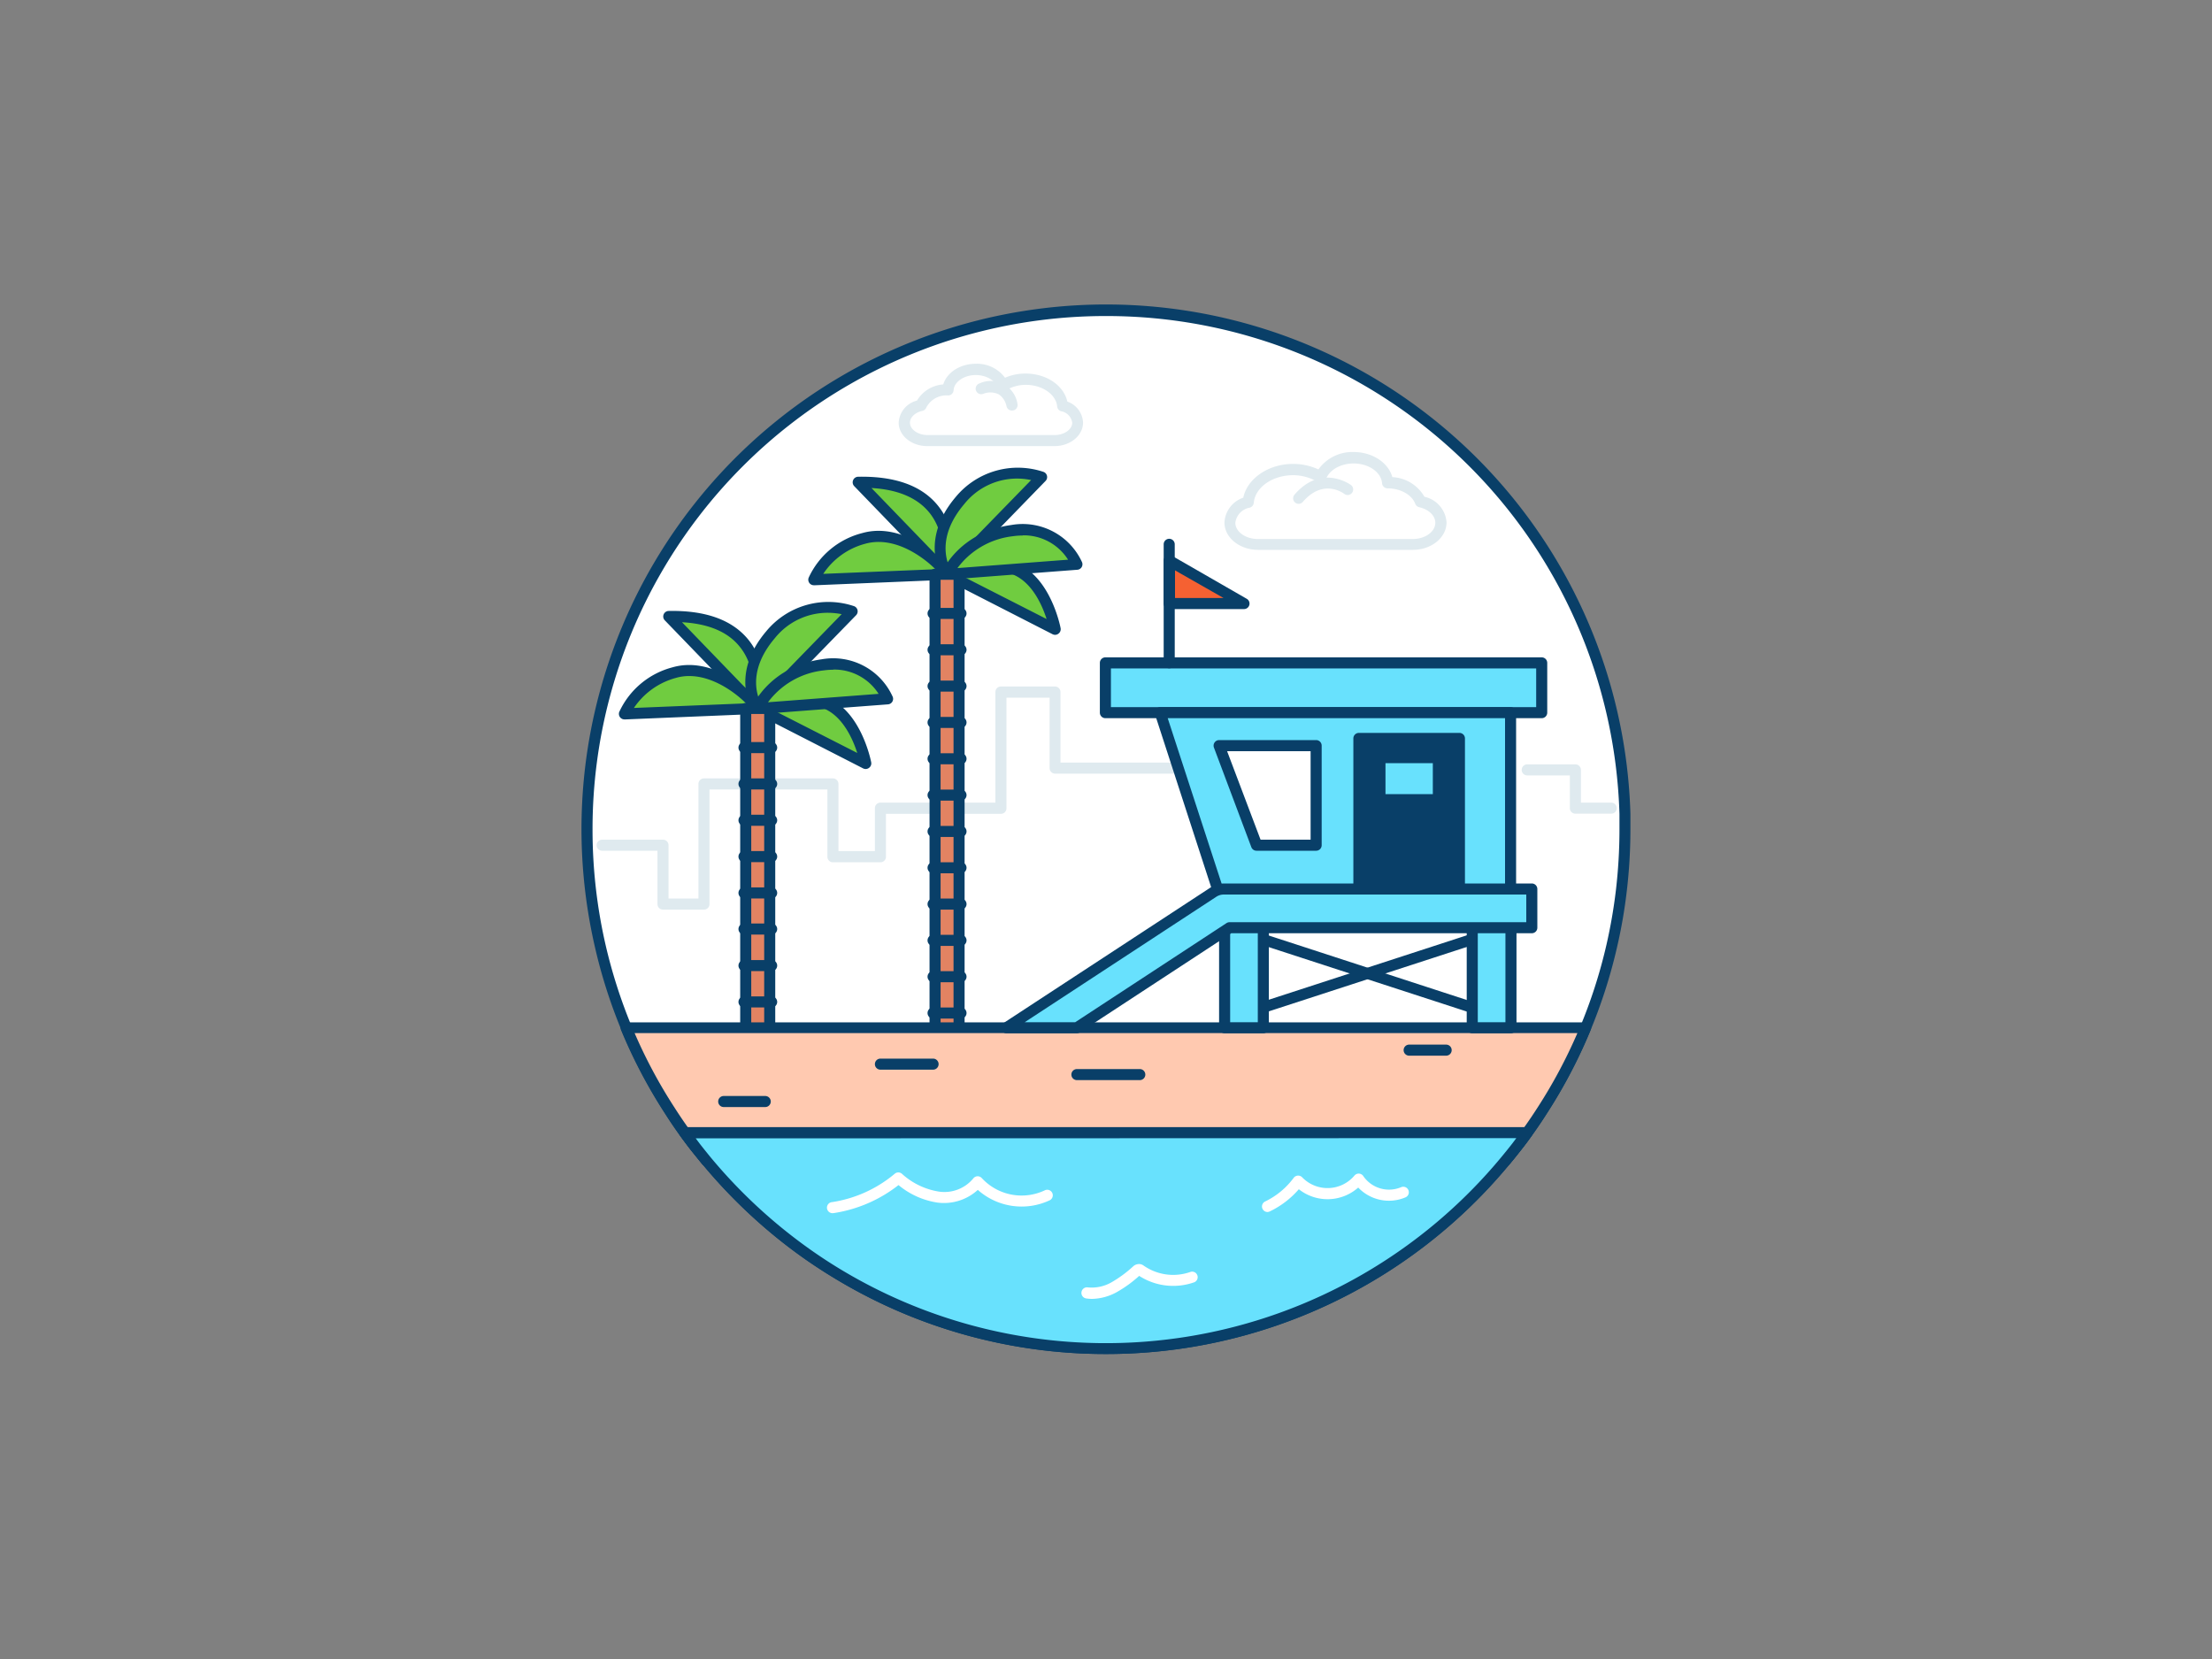<svg xmlns="http://www.w3.org/2000/svg" viewBox="0 0 400 300"><rect x="0" y="0" width="400" height="300" fill="#808080" stroke="none"/><g id="_398_los_angeles_outline" data-name="#398_los_angeles_outline"><path d="M293.85,150a93.94,93.94,0,0,1-2.38,21.05A93.18,93.18,0,0,1,279,200.71q-2.21,3.47-4.73,6.71c-.64.83-1.3,1.64-2,2.45A93.85,93.85,0,0,1,150.93,230a90.31,90.31,0,0,1-8.11-5.58,94.85,94.85,0,0,1-15.09-14.55c-.66-.81-1.32-1.62-2-2.45q-2.52-3.24-4.73-6.71a91.7,91.7,0,0,1-7.79-14.86,93.87,93.87,0,1,1,180.56-38.66C293.84,148.12,293.85,149.06,293.85,150Z" fill="#fff"/><path d="M200,244.85a94.42,94.42,0,0,1-49.59-14,90.86,90.86,0,0,1-8.2-5.64A95.87,95.87,0,0,1,127,210.51c-.68-.84-1.34-1.65-2-2.48-1.7-2.18-3.31-4.46-4.78-6.78a94,94,0,0,1-12.64-30,94.86,94.86,0,1,1,187.25-24.11c0,.94,0,1.89,0,2.84a94.68,94.68,0,0,1-.66,11.19,91.9,91.9,0,0,1-1.75,10.08,94.25,94.25,0,0,1-12.63,30c-1.47,2.32-3.08,4.6-4.78,6.78-.65.84-1.31,1.66-2,2.48A94.6,94.6,0,0,1,200,244.85Zm0-187.7A92.76,92.76,0,0,0,107.15,150a93,93,0,0,0,2.35,20.83,94,94,0,0,0,4.67,14.64,91.83,91.83,0,0,0,7.71,14.7c1.45,2.27,3,4.5,4.68,6.64.63.81,1.28,1.61,1.93,2.41a93.77,93.77,0,0,0,14.94,14.41,91.1,91.1,0,0,0,8,5.52A92.85,92.85,0,0,0,271.5,209.23c.66-.8,1.31-1.6,1.95-2.42,1.66-2.14,3.23-4.37,4.68-6.64a92.1,92.1,0,0,0,12.37-29.34,93.54,93.54,0,0,0,1.71-9.88,94.8,94.8,0,0,0,.64-10.95c0-.93,0-1.86,0-2.78A92.79,92.79,0,0,0,200,57.15Z" fill="#093f68"/><path d="M127.3,164.49h-7.41a1,1,0,0,1-1-1v-9.65h-10a1,1,0,0,1,0-2h11a1,1,0,0,1,1,1v9.65h5.41V141.76a1,1,0,0,1,1-1h23.32a1,1,0,0,1,1,1V153.9h6.59v-7.76a1,1,0,0,1,1-1H180v-20a1,1,0,0,1,1-1h9.77a1,1,0,0,1,1,1v12.76h25.6a1,1,0,1,1,0,2H190.8a1,1,0,0,1-1-1V126.17H182v20a1,1,0,0,1-1,1H160.21v7.76a1,1,0,0,1-1,1h-8.59a1,1,0,0,1-1-1V142.76H128.3v20.73A1,1,0,0,1,127.3,164.49Z" fill="#dfeaef"/><path d="M171.26,103.84s3.8-17-16.07-16.63Z" fill="#70cc40"/><path d="M171.26,104.84a1,1,0,0,1-.72-.3L154.47,87.91a1,1,0,0,1-.2-1.08,1,1,0,0,1,.9-.62c6.63-.13,11.47,1.59,14.38,5.15,4.29,5.23,2.75,12.4,2.68,12.7a1,1,0,0,1-.7.74A.84.84,0,0,1,171.26,104.84ZM157.59,88.25l12.93,13.38c.12-2.28-.11-6.08-2.52-9C165.83,90,162.34,88.52,157.59,88.25Z" fill="#093f68"/><path d="M171.26,103.84l-24.1,1a13.74,13.74,0,0,1,9-7.47C163.09,95.39,169.85,101.73,171.26,103.84Z" fill="#70cc40"/><path d="M147.16,105.83a1,1,0,0,1-.81-.42,1,1,0,0,1-.12-.94,14.64,14.64,0,0,1,9.68-8.07c7.34-2.1,14.53,4.41,16.18,6.89a1,1,0,0,1-.79,1.55l-24.1,1ZM158.88,98a8.89,8.89,0,0,0-2.43.33,13.15,13.15,0,0,0-7.58,5.44l20.29-.83C167.09,100.88,163.13,98,158.88,98Z" fill="#093f68"/><path d="M171.26,103.84l17.1-17.57a13.42,13.42,0,0,0-14.75,4.23C167.22,98,171.26,103.84,171.26,103.84Z" fill="#70cc40"/><path d="M171.26,104.84h-.09a1,1,0,0,1-.73-.43c-.05-.06-4.4-6.55,2.4-14.56a14.57,14.57,0,0,1,15.88-4.51,1,1,0,0,1,.35,1.63L172,104.54A1,1,0,0,1,171.26,104.84Zm12.68-18.3a12.21,12.21,0,0,0-9.57,4.61c-4.25,5-3.56,9.08-2.85,11l14.94-15.34A12.52,12.52,0,0,0,183.94,86.54Z" fill="#093f68"/><path d="M171.26,103.84l19.54,10s-1.6-8.83-7.52-11S171.26,103.84,171.26,103.84Z" fill="#70cc40"/><path d="M190.8,114.8a1.07,1.07,0,0,1-.46-.11l-19.54-10a1,1,0,0,1,0-1.77c.27-.14,6.57-3.38,12.84-1.09s8.08,11.37,8.15,11.75a1,1,0,0,1-.38,1A1,1,0,0,1,190.8,114.8ZM173.67,104l15.59,7.94c-.83-2.59-2.71-6.82-6.32-8.14A14.43,14.43,0,0,0,173.67,104Z" fill="#093f68"/><path d="M171.26,103.84l23.48-1.78A10.72,10.72,0,0,0,183,96C174.17,97.17,171.26,103.84,171.26,103.84Z" fill="#70cc40"/><path d="M171.26,104.84a1,1,0,0,1-.82-.42,1,1,0,0,1-.1-1c.13-.29,3.24-7.2,12.52-8.48a11.8,11.8,0,0,1,12.81,6.73,1,1,0,0,1-.08.9,1,1,0,0,1-.77.46l-23.49,1.79Zm13.67-8a12.68,12.68,0,0,0-1.79.13,14.49,14.49,0,0,0-10,5.76l20-1.52A9.46,9.46,0,0,0,184.93,96.81Z" fill="#093f68"/><rect x="169.09" y="103.84" width="4.34" height="84.59" fill="#e28362"/><path d="M173.43,189.44h-4.34a1,1,0,0,1-1-1v-84.6a1,1,0,0,1,1-1h4.34a1,1,0,0,1,1,1v84.6A1,1,0,0,1,173.43,189.44Zm-3.34-2h2.34v-82.6h-2.34Z" fill="#093f68"/><path d="M173.78,111.93h-5.05a1,1,0,1,1,0-2h5.05a1,1,0,1,1,0,2Z" fill="#093f68"/><path d="M173.78,118.5h-5.05a1,1,0,0,1,0-2h5.05a1,1,0,0,1,0,2Z" fill="#093f68"/><path d="M173.78,125.07h-5.05a1,1,0,1,1,0-2h5.05a1,1,0,1,1,0,2Z" fill="#093f68"/><path d="M173.78,131.64h-5.05a1,1,0,0,1,0-2h5.05a1,1,0,0,1,0,2Z" fill="#093f68"/><path d="M173.78,138.21h-5.05a1,1,0,0,1,0-2h5.05a1,1,0,0,1,0,2Z" fill="#093f68"/><path d="M173.78,144.78h-5.05a1,1,0,0,1,0-2h5.05a1,1,0,0,1,0,2Z" fill="#093f68"/><path d="M173.78,151.35h-5.05a1,1,0,0,1,0-2h5.05a1,1,0,0,1,0,2Z" fill="#093f68"/><path d="M173.78,157.92h-5.05a1,1,0,0,1,0-2h5.05a1,1,0,0,1,0,2Z" fill="#093f68"/><path d="M173.78,164.49h-5.05a1,1,0,0,1,0-2h5.05a1,1,0,0,1,0,2Z" fill="#093f68"/><path d="M173.78,171.05h-5.05a1,1,0,1,1,0-2h5.05a1,1,0,1,1,0,2Z" fill="#093f68"/><path d="M173.78,177.62h-5.05a1,1,0,0,1,0-2h5.05a1,1,0,0,1,0,2Z" fill="#093f68"/><path d="M173.78,184.19h-5.05a1,1,0,1,1,0-2h5.05a1,1,0,1,1,0,2Z" fill="#093f68"/><path d="M137,128.11s3.8-17.05-16.07-16.63Z" fill="#70cc40"/><path d="M137,129.11a1,1,0,0,1-.72-.31l-16.07-16.63a1,1,0,0,1-.2-1.07,1,1,0,0,1,.9-.62c6.63-.13,11.46,1.59,14.38,5.15,4.28,5.23,2.75,12.39,2.68,12.69a1,1,0,0,1-.7.75A1.26,1.26,0,0,1,137,129.11Zm-13.67-16.59,12.92,13.38c.13-2.28-.11-6.08-2.52-9C131.59,114.25,128.1,112.79,123.35,112.52Z" fill="#093f68"/><path d="M137,128.11l-24.1,1a13.74,13.74,0,0,1,9-7.47C128.85,119.66,135.61,126,137,128.11Z" fill="#70cc40"/><path d="M112.92,130.09a1,1,0,0,1-.94-1.35,14.68,14.68,0,0,1,9.68-8.08c7.35-2.09,14.54,4.42,16.19,6.89a1,1,0,0,1,.06,1,1,1,0,0,1-.85.55l-24.1,1Zm11.72-7.84a8.49,8.49,0,0,0-2.43.34,13.32,13.32,0,0,0-7.58,5.43l20.28-.83C132.85,125.14,128.88,122.25,124.64,122.25Z" fill="#093f68"/><path d="M137,128.11l17.09-17.57a13.42,13.42,0,0,0-14.75,4.23C133,122.28,137,128.11,137,128.11Z" fill="#70cc40"/><path d="M137,129.11h-.09a1,1,0,0,1-.74-.42c0-.07-4.39-6.55,2.41-14.56a14.55,14.55,0,0,1,15.88-4.51,1,1,0,0,1,.61.72,1,1,0,0,1-.26.91l-17.1,17.56A1,1,0,0,1,137,129.11Zm12.68-18.3a12.23,12.23,0,0,0-9.57,4.6c-4.25,5-3.57,9.09-2.85,11l14.94-15.35A13.46,13.46,0,0,0,149.7,110.81Z" fill="#093f68"/><path d="M137,128.11l19.54,9.95s-1.6-8.83-7.52-11S137,128.11,137,128.11Z" fill="#70cc40"/><path d="M156.56,139.06a1.06,1.06,0,0,1-.46-.1l-19.54-10a1,1,0,0,1-.54-.89,1,1,0,0,1,.53-.89c.27-.14,6.57-3.37,12.83-1.09s8.09,11.37,8.16,11.76a1,1,0,0,1-.39,1A1,1,0,0,1,156.56,139.06Zm-17.14-10.85,15.6,7.95c-.83-2.59-2.71-6.83-6.32-8.15A14.45,14.45,0,0,0,139.42,128.21Z" fill="#093f68"/><path d="M137,128.11l23.48-1.79a10.7,10.7,0,0,0-11.74-6.1C139.93,121.44,137,128.11,137,128.11Z" fill="#70cc40"/><path d="M137,129.11a1,1,0,0,1-.92-1.4c.13-.3,3.24-7.2,12.52-8.49A11.8,11.8,0,0,1,161.43,126a1,1,0,0,1-.85,1.37l-23.49,1.78Zm13.67-8a12.58,12.58,0,0,0-1.79.13,14.46,14.46,0,0,0-10,5.75l20-1.52A9.5,9.5,0,0,0,150.69,121.08Z" fill="#093f68"/><rect x="134.85" y="128.11" width="4.34" height="84.59" fill="#e28362"/><path d="M139.19,213.7h-4.34a1,1,0,0,1-1-1V128.11a1,1,0,0,1,1-1h4.34a1,1,0,0,1,1,1V212.7A1,1,0,0,1,139.19,213.7Zm-3.34-2h2.34V129.11h-2.34Z" fill="#093f68"/><path d="M139.54,136.19h-5a1,1,0,0,1,0-2h5a1,1,0,1,1,0,2Z" fill="#093f68"/><path d="M139.54,142.76h-5a1,1,0,0,1,0-2h5a1,1,0,0,1,0,2Z" fill="#093f68"/><path d="M139.54,149.33h-5a1,1,0,0,1,0-2h5a1,1,0,0,1,0,2Z" fill="#093f68"/><path d="M139.54,155.9h-5a1,1,0,0,1,0-2h5a1,1,0,0,1,0,2Z" fill="#093f68"/><path d="M139.54,162.47h-5a1,1,0,0,1,0-2h5a1,1,0,0,1,0,2Z" fill="#093f68"/><path d="M139.54,169h-5a1,1,0,0,1,0-2h5a1,1,0,0,1,0,2Z" fill="#093f68"/><path d="M139.54,175.61h-5a1,1,0,0,1,0-2h5a1,1,0,0,1,0,2Z" fill="#093f68"/><path d="M139.54,182.18h-5a1,1,0,0,1,0-2h5a1,1,0,1,1,0,2Z" fill="#093f68"/><path d="M139.54,195.32h-5a1,1,0,0,1,0-2h5a1,1,0,1,1,0,2Z" fill="#093f68"/><path d="M139.54,201.89h-5a1,1,0,0,1,0-2h5a1,1,0,0,1,0,2Z" fill="#093f68"/><path d="M139.54,208.46h-5a1,1,0,0,1,0-2h5a1,1,0,0,1,0,2Z" fill="#093f68"/><path d="M286.75,185.85A91.65,91.65,0,0,1,279,200.71q-2.21,3.47-4.73,6.71c-.64.83-1.3,1.64-2,2.45-21.29,7.9-46,12.41-72.27,12.41s-51-4.51-72.27-12.41c-.66-.81-1.32-1.62-2-2.45q-2.52-3.24-4.73-6.71a91.7,91.7,0,0,1-7.79-14.86Z" fill="#ffc9b0"/><path d="M200,223.28c-25.54,0-50.65-4.31-72.62-12.47a1,1,0,0,1-.43-.31c-.67-.83-1.33-1.64-2-2.47-1.7-2.18-3.31-4.46-4.78-6.78a92.52,92.52,0,0,1-7.87-15,1,1,0,0,1,.09-.94,1,1,0,0,1,.83-.44h173.5a1,1,0,0,1,.83.44,1,1,0,0,1,.09.94,92.36,92.36,0,0,1-7.86,15c-1.47,2.32-3.08,4.6-4.78,6.78-.65.84-1.31,1.66-2,2.48a1,1,0,0,1-.42.3C250.63,219,225.52,223.28,200,223.28ZM128.33,209C150,217,174.8,221.28,200,221.28S250,217,271.67,209c.6-.74,1.2-1.47,1.78-2.22,1.66-2.14,3.23-4.37,4.68-6.64a91.26,91.26,0,0,0,7.11-13.32H114.76a91,91,0,0,0,7.12,13.32c1.45,2.27,3,4.5,4.68,6.64C127.14,207.56,127.74,208.29,128.33,209Z" fill="#093f68"/><path d="M225,184.33a1,1,0,0,1-.31-2l44.78-14.57a1,1,0,1,1,.62,1.9l-44.78,14.57A1.06,1.06,0,0,1,225,184.33Z" fill="#093f68"/><path d="M269.73,184.33a1.12,1.12,0,0,1-.31-.05l-44.78-14.57a1,1,0,1,1,.62-1.9L270,182.38a1,1,0,0,1,.64,1.26A1,1,0,0,1,269.73,184.33Z" fill="#093f68"/><rect x="221.45" y="164.26" width="7" height="21.58" fill="#68e1fd"/><path d="M228.45,186.85h-7a1,1,0,0,1-1-1V164.26a1,1,0,0,1,1-1h7a1,1,0,0,1,1,1v21.59A1,1,0,0,1,228.45,186.85Zm-6-2h5V165.26h-5Z" fill="#093f68"/><rect x="266.23" y="164.26" width="7" height="21.58" fill="#68e1fd"/><path d="M273.23,186.85h-7a1,1,0,0,1-1-1V164.26a1,1,0,0,1,1-1h7a1,1,0,0,1,1,1v21.59A1,1,0,0,1,273.23,186.85Zm-6-2h5V165.26h-5Z" fill="#093f68"/><rect x="199.89" y="119.85" width="78.9" height="9.02" fill="#68e1fd"/><path d="M278.79,129.87h-78.9a1,1,0,0,1-1-1v-9a1,1,0,0,1,1-1h78.9a1,1,0,0,1,1,1v9A1,1,0,0,1,278.79,129.87Zm-77.9-2h76.9v-7h-76.9Z" fill="#093f68"/><polygon points="273.16 164.26 221.31 164.26 209.81 128.87 273.16 128.87 273.16 164.26" fill="#68e1fd"/><path d="M273.16,165.26H221.31a1,1,0,0,1-.95-.69l-11.5-35.39a1,1,0,0,1,.95-1.31h63.35a1,1,0,0,1,1,1v35.39A1,1,0,0,1,273.16,165.26Zm-51.12-2h50.12V129.87h-61Z" fill="#093f68"/><path d="M211.43,120.85a1,1,0,0,1-1-1V98.43a1,1,0,0,1,2,0v21.42A1,1,0,0,1,211.43,120.85Z" fill="#093f68"/><polygon points="211.43 101.36 224.95 109.14 211.43 109.14 211.43 101.36" fill="#f56132"/><path d="M225,110.14H211.43a1,1,0,0,1-1-1v-7.77a1,1,0,0,1,.5-.87,1,1,0,0,1,1,0l13.52,7.78a1,1,0,0,1,.47,1.12A1,1,0,0,1,225,110.14Zm-12.52-2h8.78l-8.78-5Z" fill="#093f68"/><polygon points="227.22 152.84 220.45 134.81 237.96 134.81 237.96 152.84 227.22 152.84" fill="#fff"/><path d="M238,153.84H227.22a1,1,0,0,1-.94-.65l-6.76-18a1,1,0,0,1,.11-.92,1,1,0,0,1,.82-.44H238a1,1,0,0,1,1,1v18A1,1,0,0,1,238,153.84Zm-10.05-2H237v-16H221.9Z" fill="#093f68"/><rect x="245.73" y="133.53" width="18.18" height="27.86" fill="#093f68"/><path d="M263.91,162.39H245.73a1,1,0,0,1-1-1V133.53a1,1,0,0,1,1-1h18.18a1,1,0,0,1,1,1v27.86A1,1,0,0,1,263.91,162.39Zm-17.18-2h16.18V134.53H246.73Z" fill="#093f68"/><path d="M194.73,185.85l27.62-18.09H277v-7H221.31a3.54,3.54,0,0,0-1.92.57L182,185.85Z" fill="#68e1fd"/><path d="M194.73,186.85H182a1,1,0,0,1-.55-1.84l37.44-24.51a4.53,4.53,0,0,1,2.47-.74H277a1,1,0,0,1,1,1v7a1,1,0,0,1-1,1H222.65l-27.37,17.92A1,1,0,0,1,194.73,186.85Zm-9.43-2h9.13l27.37-17.93a1.1,1.1,0,0,1,.55-.16H276v-5H221.31a2.47,2.47,0,0,0-1.37.41Z" fill="#093f68"/><rect x="249.54" y="137" width="10.56" height="7.6" fill="#68e1fd"/><path d="M260.1,145.6H249.54a1,1,0,0,1-1-1V137a1,1,0,0,1,1-1H260.1a1,1,0,0,1,1,1v7.6A1,1,0,0,1,260.1,145.6Zm-9.56-2h8.56V138h-8.56Z" fill="#093f68"/><path d="M123.84,204.82c.63.87,1.27,1.75,1.93,2.6s1.3,1.64,2,2.45a94.85,94.85,0,0,0,15.09,14.55,90.31,90.31,0,0,0,8.11,5.58,93.85,93.85,0,0,0,121.34-20.13c.67-.81,1.33-1.62,2-2.45s1.3-1.73,1.93-2.6Z" fill="#68e1fd"/><path d="M200,244.85a94.42,94.42,0,0,1-49.59-14,90.86,90.86,0,0,1-8.2-5.64A95.87,95.87,0,0,1,127,210.51c-.68-.84-1.34-1.65-2-2.48s-1.31-1.74-2-2.63a1,1,0,0,1,.81-1.58H276.17a1,1,0,0,1,.81,1.58c-.64.89-1.28,1.77-2,2.63s-1.31,1.66-2,2.48A94.6,94.6,0,0,1,200,244.85Zm-74.19-39,.75,1c.63.81,1.28,1.61,1.93,2.41a93.77,93.77,0,0,0,14.94,14.41,91.1,91.1,0,0,0,8,5.52A92.85,92.85,0,0,0,271.5,209.23c.66-.8,1.31-1.6,1.95-2.42l.75-1Z" fill="#093f68"/><path d="M150.62,219.38a1,1,0,0,1-.15-2,23,23,0,0,0,11.33-5.13,1,1,0,0,1,1.29,0,12.91,12.91,0,0,0,6.64,3.22,6.77,6.77,0,0,0,6.26-2.36,1,1,0,0,1,1.55-.07,9.8,9.8,0,0,0,11.39,2.21,1,1,0,0,1,.89,1.8,11.93,11.93,0,0,1-13-1.88,9.08,9.08,0,0,1-7.34,2.29,14.39,14.39,0,0,1-7-3.16,25.14,25.14,0,0,1-11.67,5.06Z" fill="#fff"/><path d="M229.21,219.17a1,1,0,0,1-.9-.56,1,1,0,0,1,.46-1.34,14,14,0,0,0,5.17-4.28,1,1,0,0,1,.74-.4,1,1,0,0,1,.79.3,6.37,6.37,0,0,0,9.46-.31,1,1,0,0,1,1.61.11,5.64,5.64,0,0,0,6.81,2,1,1,0,0,1,1.32.49,1,1,0,0,1-.49,1.33,7.67,7.67,0,0,1-8.57-1.76,8.37,8.37,0,0,1-10.74.3,16.1,16.1,0,0,1-5.23,4A1,1,0,0,1,229.21,219.17Z" fill="#fff"/><path d="M197.47,234.88a7.31,7.31,0,0,1-1.05-.08,1,1,0,0,1,.29-2,7.18,7.18,0,0,0,4.27-.91,22.07,22.07,0,0,0,3.91-2.87,1.57,1.57,0,0,1,1.39-.41,1.5,1.5,0,0,1,.54.26,9.33,9.33,0,0,0,8.49,1.12,1,1,0,0,1,.69,1.87,11.38,11.38,0,0,1-10-1.14,22.36,22.36,0,0,1-4.06,2.94A9.6,9.6,0,0,1,197.47,234.88Z" fill="#fff"/><path d="M168.73,193.43h-9.52a1,1,0,1,1,0-2h9.52a1,1,0,0,1,0,2Z" fill="#093f68"/><path d="M261.51,190.9h-6.69a1,1,0,0,1,0-2h6.69a1,1,0,0,1,0,2Z" fill="#093f68"/><path d="M206.11,195.32H194.74a1,1,0,0,1,0-2h11.37a1,1,0,0,1,0,2Z" fill="#093f68"/><path d="M138.38,200.19h-7.51a1,1,0,0,1,0-2h7.51a1,1,0,0,1,0,2Z" fill="#093f68"/><path d="M291.36,147.14h-6.48a1,1,0,0,1-1-1v-5.92h-7.71a1,1,0,0,1,0-2h8.71a1,1,0,0,1,1,1v5.92h5.48a1,1,0,0,1,0,2Z" fill="#dfeaef"/><path d="M190.68,80.67h-23c-2.85,0-5.17-1.9-5.17-4.23a4.36,4.36,0,0,1,3.31-4,6,6,0,0,1,4.75-2.92c.65-2.16,3.05-3.74,5.87-3.74a6.31,6.31,0,0,1,5.3,2.53,9.14,9.14,0,0,1,3.7-.76c3.79,0,6.91,2.14,7.57,5.07a4.23,4.23,0,0,1,2.84,3.78C195.85,78.77,193.53,80.67,190.68,80.67ZM176.44,67.82c-2.11,0-3.93,1.24-4,2.77a1,1,0,0,1-1,.92,4.1,4.1,0,0,0-3.93,2.17,1,1,0,0,1-.72.62c-1.32.29-2.24,1.17-2.24,2.14,0,1.21,1.45,2.23,3.17,2.23h23c1.71,0,3.17-1,3.17-2.23a2.43,2.43,0,0,0-2-2.07,1,1,0,0,1-.72-.87c-.21-2.19-2.7-3.91-5.68-3.91a7,7,0,0,0-3.61,1,1,1,0,0,1-.85.09,1,1,0,0,1-.61-.61C179.91,68.73,178.29,67.82,176.44,67.82Zm-9.9,5.51h0Z" fill="#dfeaef"/><path d="M183,74.24a1,1,0,0,1-1-.82,3.38,3.38,0,0,0-1.36-2.09,3.5,3.5,0,0,0-2.91-.09,1,1,0,0,1-1.25-.65,1,1,0,0,1,.65-1.26A4.89,4.89,0,0,1,184,73.08a1,1,0,0,1-.82,1.15Z" fill="#dfeaef"/><path d="M255.5,99.43h-28c-3.35,0-6.08-2.22-6.08-4.94A5,5,0,0,1,224.82,90c.73-3.47,4.55-6.11,9-6.11a10.84,10.84,0,0,1,4.59,1,7.53,7.53,0,0,1,6.37-3.15c3.41,0,6.29,1.94,7,4.54a7.07,7.07,0,0,1,5.8,3.55,5.1,5.1,0,0,1,4,4.63C261.58,97.21,258.85,99.43,255.5,99.43Zm-21.65-13.5c-3.74,0-6.87,2.18-7.13,5a1,1,0,0,1-.72.87,3.17,3.17,0,0,0-2.61,2.73c0,1.62,1.83,2.94,4.08,2.94h28c2.25,0,4.08-1.32,4.08-2.94,0-1.28-1.2-2.43-2.91-2.81a1,1,0,0,1-.72-.62c-.62-1.64-2.67-2.79-5-2.79a1,1,0,0,1-1-.92c-.15-2-2.41-3.58-5.15-3.58-2.34,0-4.39,1.17-5,2.85a1,1,0,0,1-1.46.52A8.67,8.67,0,0,0,233.85,85.93Z" fill="#dfeaef"/><path d="M234.83,91.11a1,1,0,0,1-.75-1.65c4.88-5.69,10.16-1.79,10.22-1.75a1,1,0,0,1-1.21,1.6c-.4-.3-3.92-2.71-7.5,1.45A1,1,0,0,1,234.83,91.11Z" fill="#dfeaef"/></g></svg>